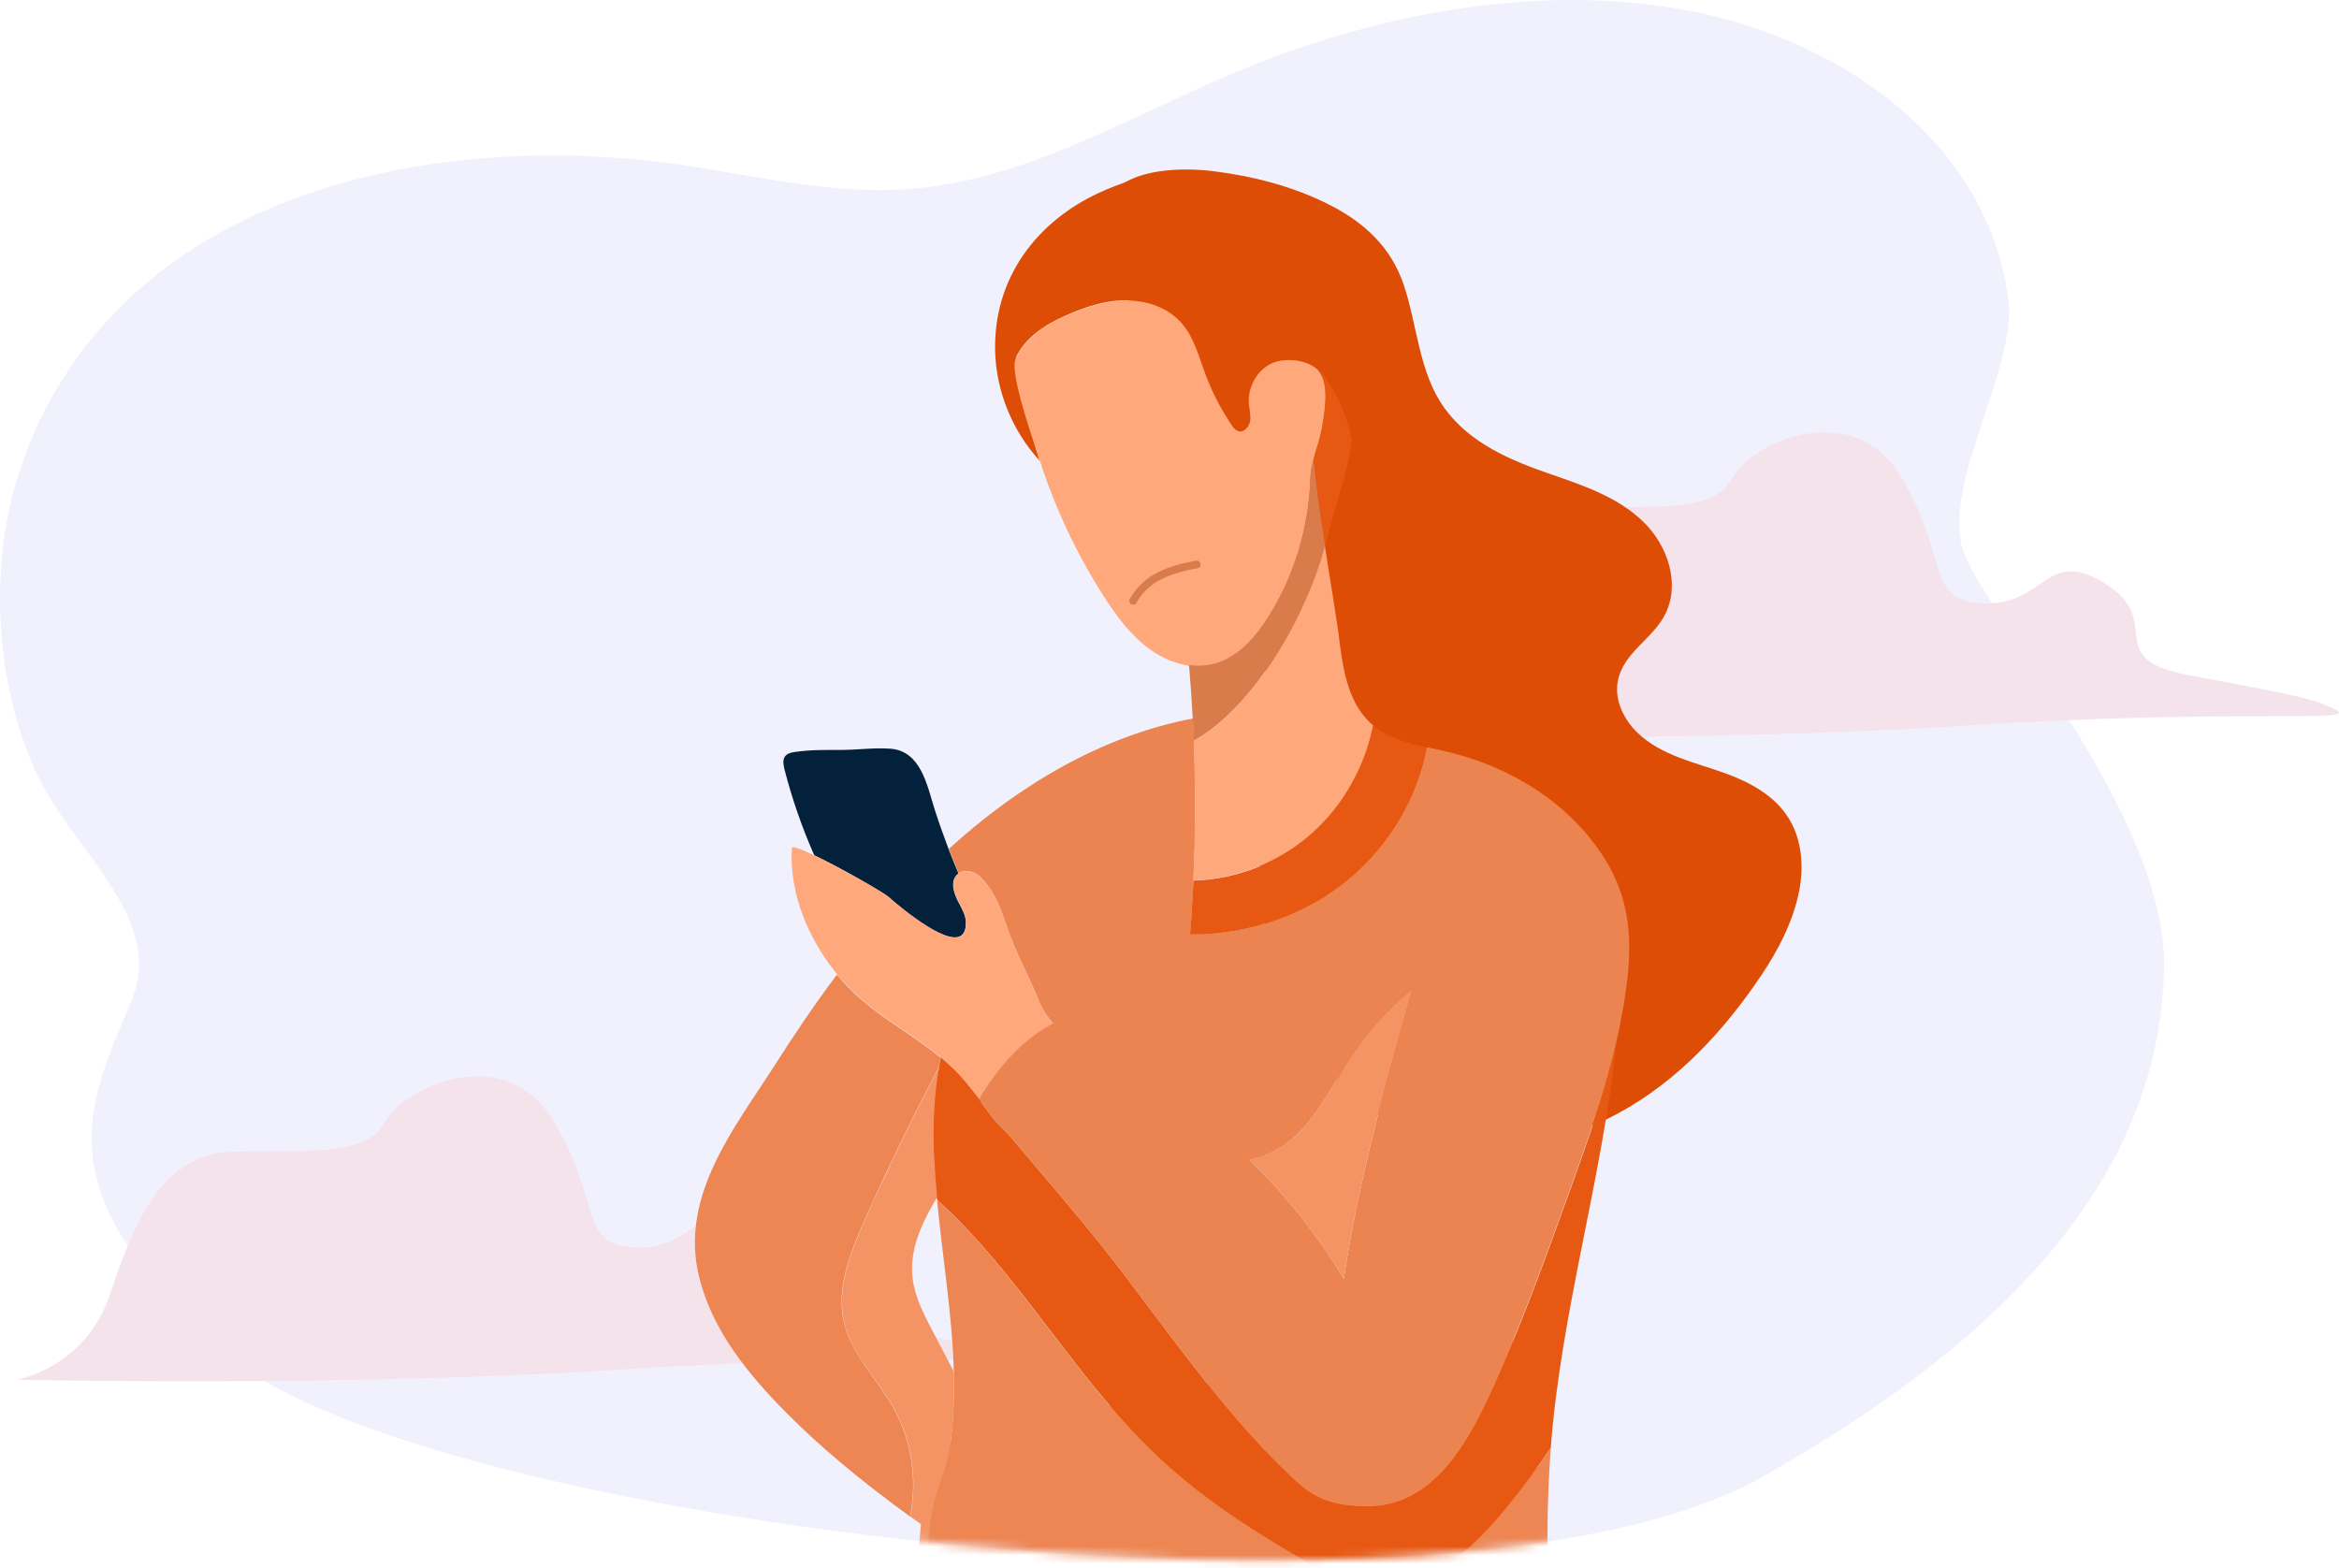<svg width="276" height="185" viewBox="0 0 276 185" fill="none" xmlns="http://www.w3.org/2000/svg">
<path opacity="0.47" d="M0.279 65.146C1.51 53.266 7.501 41.365 17.909 32.875C34.112 19.637 58.652 16.334 80.172 19.422C89.182 20.721 98.125 22.998 107.35 22.294C120.807 21.268 132.652 14.126 144.888 8.899C161.56 1.787 180.666 -2.024 198.404 1.103C218.517 4.649 235.013 17.976 237.007 35.63C237.906 43.632 228.876 57.711 231.749 65.293C234.661 72.982 255.859 96.557 255.36 114.476C254.852 133.039 244.431 153.814 207.715 174.407C171 195 49.306 179.431 27 160C4.694 140.569 10.286 130.684 15.544 118.022C19.541 108.389 8.625 100.426 4.403 91.447C0.631 83.455 -0.62 73.851 0.279 65.146Z" fill="#E1E2FE"/>
<path fill-rule="evenodd" clip-rule="evenodd" d="M161.003 86.813C161.003 86.813 169.066 85.416 171.961 76.781C174.855 68.145 178.121 60.324 186.068 59.931C194.014 59.539 202.04 60.804 204.32 56.528C206.599 52.252 218.601 46.665 224.389 56.369C230.176 66.073 227.103 71.052 234.246 71.199C241.388 71.346 241.494 64.478 248.506 68.93C255.517 73.382 247.84 77.686 258.226 79.666C268.612 81.647 272.956 82.268 275.687 83.799C278.418 85.329 263.231 83.582 231.803 85.637C200.375 87.692 161 86.813 161 86.813" fill="#F5E3EC"/>
<path fill-rule="evenodd" clip-rule="evenodd" d="M2.003 162.813C2.003 162.813 10.066 161.416 12.961 152.781C15.855 144.145 19.121 136.324 27.068 135.931C35.014 135.539 43.04 136.804 45.319 132.528C47.599 128.252 59.602 122.665 65.389 132.369C71.176 142.073 68.103 147.051 75.246 147.199C82.388 147.346 82.494 140.478 89.505 144.93C96.517 149.382 88.84 153.686 99.226 155.666C109.612 157.647 113.956 158.268 116.687 159.799C119.418 161.329 104.231 159.582 72.803 161.637C41.375 163.693 2 162.813 2 162.813" fill="#F5E3EC"/>
<mask id="mask0" mask-type="alpha" maskUnits="userSpaceOnUse" x="0" y="0" width="256" height="185">
<path d="M0.279 65.146C1.51 53.266 7.501 41.365 17.909 32.875C34.112 19.637 58.652 16.334 80.172 19.422C89.182 20.721 98.125 22.998 107.35 22.294C120.807 21.268 132.652 14.126 144.888 8.899C161.56 1.787 180.666 -2.024 198.404 1.103C218.517 4.649 235.013 17.976 237.007 35.63C237.906 43.632 228.876 57.711 231.749 65.293C234.661 72.982 255.859 96.557 255.36 114.476C254.852 133.039 244.431 153.814 207.715 174.407C171 195 49.306 179.431 27 160C4.694 140.569 10.286 130.684 15.544 118.022C19.541 108.389 8.625 100.426 4.403 91.447C0.631 83.455 -0.62 73.851 0.279 65.146Z" fill="#E1E2FE"/>
</mask>
<g mask="url(#mask0)">
<path fill-rule="evenodd" clip-rule="evenodd" d="M109.5 170.5L108 187.5C108 187.5 171.132 210.808 181.5 184.5C183.453 179.544 179.665 163.664 178 155.5C183.898 153.706 114.448 169.672 114.448 169.672L109.5 170.5Z" fill="#F49465"/>
<path d="M156.889 24.174C160.954 26.235 164.149 29.139 165.659 33.669C167.256 38.432 167.43 43.978 170.45 48.16C173.499 52.371 178.378 54.374 183.024 55.971C186.973 57.336 191.097 58.73 194.088 61.75C196.73 64.422 198.27 68.749 196.556 72.35C195.104 75.428 191.416 76.996 190.865 80.568C190.545 82.775 191.678 84.981 193.246 86.492C196.121 89.221 200.099 89.976 203.671 91.283C206.517 92.328 209.362 93.868 211.018 96.481C212.586 98.949 212.876 102.115 212.324 105.018C211.628 108.677 209.827 112.133 207.794 115.153C203.468 121.571 198.037 127.524 190.981 131.357C183.924 135.161 175.067 136.584 167.43 133.883C158.544 130.718 152.678 122.529 150.326 113.992C147.974 105.454 148.555 96.51 149.019 87.711C149.513 78.912 149.832 69.91 147.016 61.518C144.054 52.69 137.81 45.111 133.861 36.631C132.264 33.205 128.895 29.081 129.97 25.016C131.364 19.76 139.204 19.673 143.357 20.224C147.945 20.805 152.678 22.025 156.889 24.174Z" fill="#DE4D06"/>
<path d="M91.086 126.217C86.585 133.186 80.545 140.853 82.317 149.855C83.536 156.011 87.486 161.209 91.783 165.681C96.546 170.647 101.86 174.944 107.377 178.952C108.248 174.625 107.581 169.979 105.432 166.146C103.515 162.748 100.524 159.902 99.595 156.098C98.636 152.062 100.292 147.88 101.976 144.076C102.963 141.84 104.009 139.575 105.054 137.368C106.884 133.506 108.8 129.702 110.775 125.926C110.833 125.549 110.92 125.171 110.978 124.794C107.232 121.716 102.615 119.48 99.362 115.705C99.159 115.472 98.956 115.24 98.753 115.008C96.052 118.609 93.526 122.384 91.086 126.217Z" fill="#ED8653"/>
<path d="M92.596 89.308C92.335 89.744 92.451 90.296 92.567 90.789C93.468 94.274 94.629 97.642 96.081 100.924C99.246 102.434 104.212 105.28 104.822 105.832C104.996 105.977 105.286 106.238 105.664 106.557C108.074 108.561 113.998 113.091 113.969 108.881C113.969 108.097 113.592 107.4 113.243 106.732C112.633 105.657 112.053 104.176 112.866 103.276C112.953 103.189 113.011 103.131 113.098 103.073C112.691 102.115 112.314 101.156 111.936 100.198C111.356 98.659 110.804 97.12 110.31 95.581C109.381 92.648 108.684 88.64 105.083 88.35C103.138 88.205 101.192 88.495 99.246 88.495C97.417 88.495 95.674 88.466 93.845 88.728C93.38 88.786 92.858 88.902 92.596 89.308Z" fill="#04213B"/>
<path d="M96.052 100.924C94.542 100.198 93.439 99.791 93.439 100.053C93.119 105.483 95.384 110.797 98.782 114.979C98.985 115.211 99.159 115.443 99.391 115.676C102.644 119.451 107.29 121.687 111.007 124.765C112.227 125.752 113.33 126.827 114.289 128.104C114.695 128.627 115.102 129.179 115.508 129.731C117.715 125.985 120.59 122.732 124.249 120.787C123.581 120.003 123 119.16 122.565 118.086C121.635 115.734 120.416 113.498 119.487 111.175C118.499 108.793 118.093 106.528 116.466 104.409C116.031 103.828 115.537 103.276 114.869 102.986C114.318 102.753 113.621 102.724 113.127 103.073C113.04 103.131 112.953 103.189 112.895 103.276C112.082 104.176 112.662 105.628 113.272 106.732C113.621 107.4 113.998 108.097 113.998 108.881C114.027 113.091 108.132 108.561 105.693 106.557C105.315 106.238 105.025 105.977 104.851 105.831C104.183 105.28 99.217 102.434 96.052 100.924Z" fill="#FFA87B"/>
<path d="M102.005 144.076C100.321 147.88 98.665 152.033 99.624 156.098C100.524 159.902 103.544 162.748 105.461 166.146C107.61 169.979 108.277 174.625 107.406 178.952C108.161 179.504 108.916 180.026 109.671 180.578C109.758 179.939 109.817 179.3 109.933 178.662C110.31 176.019 111.617 173.696 112.053 170.966C112.517 167.946 112.633 164.897 112.546 161.848C111.675 160.164 110.775 158.479 109.904 156.795C108.945 154.937 107.958 153.02 107.697 150.929C107.261 147.59 108.713 144.424 110.455 141.491C108.8 140.01 107.058 138.646 105.199 137.426L105.112 137.397C104.038 139.575 102.992 141.811 102.005 144.076Z" fill="#F49465"/>
<path d="M105.083 137.368L104.212 139.633C106.07 140.853 108.219 139.894 109.875 141.375C109.904 141.317 112.749 141.869 112.779 141.811C112.633 140.214 113.127 138.152 113.069 136.584C112.924 133.012 110.194 129.411 110.804 125.927C108.829 129.702 106.913 133.506 105.083 137.368Z" fill="#F49465"/>
<path d="M186.044 205C185.347 202.532 184.592 200.092 184.098 197.624C182.414 189.116 182.356 180.317 182.937 171.663C182.966 171.373 182.966 171.111 182.995 170.821C181.369 173.289 179.597 175.641 177.739 177.936C173.615 182.988 168.156 187.896 161.796 187.577C160.983 187.547 160.199 187.402 159.415 187.228C156.076 185.399 152.736 183.54 149.513 181.536C144.78 178.603 140.22 175.351 136.155 171.46C126.717 162.429 120.154 150.232 110.572 141.608C111.181 148.054 112.256 154.53 112.517 160.861C112.517 161.18 112.546 161.499 112.546 161.819C112.633 164.839 112.517 167.917 112.053 170.937C111.617 173.667 110.339 175.99 109.933 178.632C109.817 179.271 109.729 179.91 109.671 180.549C108.829 187.373 108.887 194.517 108.858 201.341C108.858 202.532 108.887 203.751 108.945 204.971H186.044V205Z" fill="#ED8653"/>
<path d="M110.804 125.927C110.194 129.411 110.078 132.954 110.223 136.526L113.65 137.891C114.492 135.597 114.579 132.17 115.828 130.05C115.421 129.499 114.695 128.627 114.289 128.105C113.33 126.856 112.227 125.782 111.007 124.765C110.92 125.143 110.862 125.52 110.804 125.927Z" fill="#E75913"/>
<path d="M149.513 181.536C152.736 183.54 156.076 185.399 159.415 187.228C160.199 187.402 160.983 187.519 161.796 187.577C168.185 187.896 173.615 182.988 177.739 177.936C179.597 175.671 181.34 173.289 182.995 170.821C184.186 154.85 189.093 138.965 190.719 123.11C189.355 129.092 187.264 134.871 185.202 140.62C182.24 148.838 179.278 157.057 175.619 164.926C172.744 171.082 168.621 177.819 161.245 177.732C157.934 177.703 155.582 177.152 153.114 174.916C150.413 172.447 147.887 169.747 145.506 166.959C140.888 161.558 136.736 155.779 132.438 150.116C131.915 149.448 131.422 148.809 130.899 148.142C127.182 143.408 123.233 138.878 119.341 134.261C118.557 133.332 117.657 132.635 116.931 131.647C116.466 131.008 116.002 130.37 115.537 129.731C114.289 131.851 113.243 134.145 112.401 136.439L110.252 136.526C110.31 138.094 110.426 139.691 110.572 141.259C110.572 141.375 110.601 141.492 110.601 141.608C120.183 150.232 126.746 162.429 136.184 171.46C140.22 175.351 144.78 178.604 149.513 181.536Z" fill="#E75913"/>
<path d="M148.032 137.426C152.068 141.463 155.611 145.993 158.573 150.9C160.315 139.198 163.481 127.959 166.704 116.634C163.916 118.899 161.477 121.6 159.473 124.62C157.353 127.785 155.698 131.357 152.969 133.971C151.43 135.422 149.426 136.526 147.422 136.845C147.625 137.02 147.829 137.223 148.032 137.426ZM190.69 123.081C189.325 129.063 187.235 134.842 185.173 140.591C182.211 148.809 179.249 157.028 175.59 164.897C172.715 171.053 168.592 177.79 161.216 177.703C157.905 177.674 155.553 177.123 153.085 174.887C150.384 172.418 147.858 169.718 145.476 166.93C140.859 161.529 136.707 155.75 132.409 150.087C131.886 149.419 131.393 148.78 130.87 148.113C127.153 143.379 123.204 138.849 119.312 134.232C118.528 133.303 117.628 132.606 116.902 131.618C116.437 130.979 115.973 130.341 115.508 129.702C117.715 125.956 120.59 122.703 124.249 120.758C123.581 119.974 123 119.132 122.565 118.057C121.635 115.705 120.416 113.469 119.487 111.146C118.499 108.765 118.093 106.5 116.466 104.38C116.031 103.799 115.537 103.247 114.869 102.957C114.318 102.724 113.621 102.695 113.127 103.044C112.72 102.086 112.343 101.127 111.965 100.169C120.212 92.648 130.057 86.811 140.772 84.778C140.83 85.65 140.859 86.521 140.888 87.392C141.092 92.88 141.092 98.369 140.83 103.857C140.743 105.977 140.598 108.126 140.453 110.246C147.219 110.304 154.043 107.981 159.154 103.712C163.945 99.733 167.227 94.129 168.359 88.176C169.318 88.379 170.276 88.582 171.205 88.815C178.436 90.615 185.289 94.855 189.326 101.302C193.101 107.284 192.578 113.411 191.3 120.177C191.126 121.164 190.923 122.123 190.69 123.081Z" fill="#EC8451"/>
<path d="M155.698 43.659C157.121 45.401 158.225 47.434 158.922 49.612C159.154 50.338 159.357 51.122 159.56 51.906C160.577 45.43 160.257 38.606 157.441 32.595C156.598 30.794 155.524 29.139 154.275 27.687C151.952 24.929 148.961 22.838 145.506 21.676C143.008 20.834 141.324 20.05 138.623 20.282C135.487 20.544 132.409 21.473 129.563 22.809C122.303 26.206 117.221 32.827 117.425 41.423C117.541 46.214 119.487 50.889 122.681 54.374C121.403 50.396 120.445 46.301 119.893 42.149C120.154 41.597 120.503 41.074 120.88 40.61C122.361 38.838 124.452 37.764 126.543 36.893C128.663 36.022 130.957 35.354 133.251 35.441C135.545 35.499 137.897 36.37 139.436 38.141C140.888 39.826 141.44 42.091 142.224 44.181C143.008 46.243 143.996 48.218 145.244 50.047C145.477 50.396 145.738 50.744 146.115 50.861C146.783 51.035 147.364 50.338 147.48 49.67C147.596 48.973 147.393 48.305 147.335 47.608C147.19 45.691 148.264 43.746 149.919 42.904C151.459 42.12 154.333 42.352 155.553 43.717L155.698 43.659Z" fill="#DE4D06"/>
<path d="M155.03 54.084C155.379 52.806 155.843 51.616 156.076 50.135C156.366 48.363 156.889 45.227 155.582 43.746C154.333 42.381 151.488 42.149 149.949 42.933C148.293 43.746 147.219 45.721 147.364 47.637C147.422 48.334 147.625 49.002 147.509 49.699C147.393 50.367 146.783 51.064 146.144 50.89C145.767 50.774 145.477 50.425 145.273 50.077C144.054 48.247 143.037 46.273 142.253 44.211C141.469 42.12 140.917 39.855 139.465 38.171C137.926 36.399 135.603 35.528 133.28 35.47C130.986 35.412 128.721 36.051 126.572 36.922C124.452 37.764 122.39 38.867 120.909 40.639C120.532 41.104 120.183 41.626 119.922 42.178C119 43.5 121.403 50.425 122.71 54.404C124.539 60.066 127.095 65.467 130.289 70.433C131.799 72.785 133.483 75.05 135.719 76.647C137.084 77.635 138.71 78.332 140.337 78.564C141.382 78.709 142.427 78.651 143.444 78.361C146.232 77.577 148.264 75.166 149.803 72.669C152.707 67.936 154.392 62.389 154.624 56.814C154.624 55.797 154.798 54.926 155.03 54.084Z" fill="#FFA87B"/>
<path d="M140.424 110.275C147.19 110.333 154.014 108.009 159.125 103.741C163.916 99.762 167.198 94.158 168.33 88.205C166.646 87.827 164.991 87.392 163.481 86.579C162.958 86.288 162.464 85.969 162.058 85.62C161.041 90.528 158.515 95.058 154.856 98.34C150.994 101.795 145.912 103.77 140.83 103.915C140.714 106.006 140.598 108.126 140.424 110.275Z" fill="#E75913"/>
<path d="M140.743 84.807C140.801 85.678 140.83 86.55 140.859 87.421C148.322 83.239 154.362 72.001 156.366 64.393C156.366 64.393 156.366 64.393 156.366 64.364C155.785 60.647 155.263 56.901 155.03 54.055C154.798 54.868 154.624 55.739 154.595 56.727C154.392 62.331 152.707 67.877 149.774 72.582C148.235 75.079 146.173 77.49 143.415 78.273C142.398 78.564 141.353 78.622 140.308 78.477C140.482 80.626 140.627 82.716 140.743 84.807Z" fill="#D97B4B"/>
<path d="M140.859 87.421C141.063 92.909 141.063 98.398 140.801 103.886C145.912 103.741 150.965 101.766 154.827 98.311C158.486 95.058 161.041 90.499 162.029 85.591C159.241 83.268 158.544 79.464 158.079 75.834C157.76 73.163 157.005 68.807 156.337 64.422C154.362 72.001 148.322 83.268 140.859 87.421Z" fill="#FFA87B"/>
<path d="M147.393 136.816C147.596 137.019 147.8 137.223 148.032 137.426C152.068 141.462 155.611 145.993 158.573 150.9C160.315 139.197 163.481 127.959 166.704 116.634C163.916 118.899 161.477 121.6 159.473 124.62C157.353 127.785 155.698 131.357 152.969 133.97C151.429 135.393 149.426 136.497 147.393 136.816Z" fill="#F49465"/>
<path d="M155.03 54.084C155.234 56.93 155.785 60.676 156.366 64.393C156.366 64.393 156.366 64.393 156.366 64.422C156.395 64.306 156.424 64.16 156.453 64.044C157.383 60.327 158.689 56.727 159.357 52.922C159.415 52.574 159.473 52.225 159.531 51.877C159.328 51.093 159.154 50.338 158.893 49.583C158.196 47.405 157.092 45.372 155.669 43.63L155.553 43.746C156.86 45.198 156.337 48.363 156.047 50.135C155.814 51.645 155.35 52.835 155.03 54.084Z" fill="#E75913"/>
<path d="M133.716 71.362C133.629 71.362 133.541 71.333 133.483 71.304C133.28 71.188 133.193 70.898 133.309 70.665C134.761 68.197 137.026 66.89 141.121 66.164C141.382 66.106 141.614 66.28 141.643 66.542C141.701 66.803 141.527 67.035 141.266 67.064C137.404 67.761 135.4 68.894 134.093 71.13C134.035 71.304 133.89 71.362 133.716 71.362Z" fill="#D97B4B"/>
</g>
</svg>

